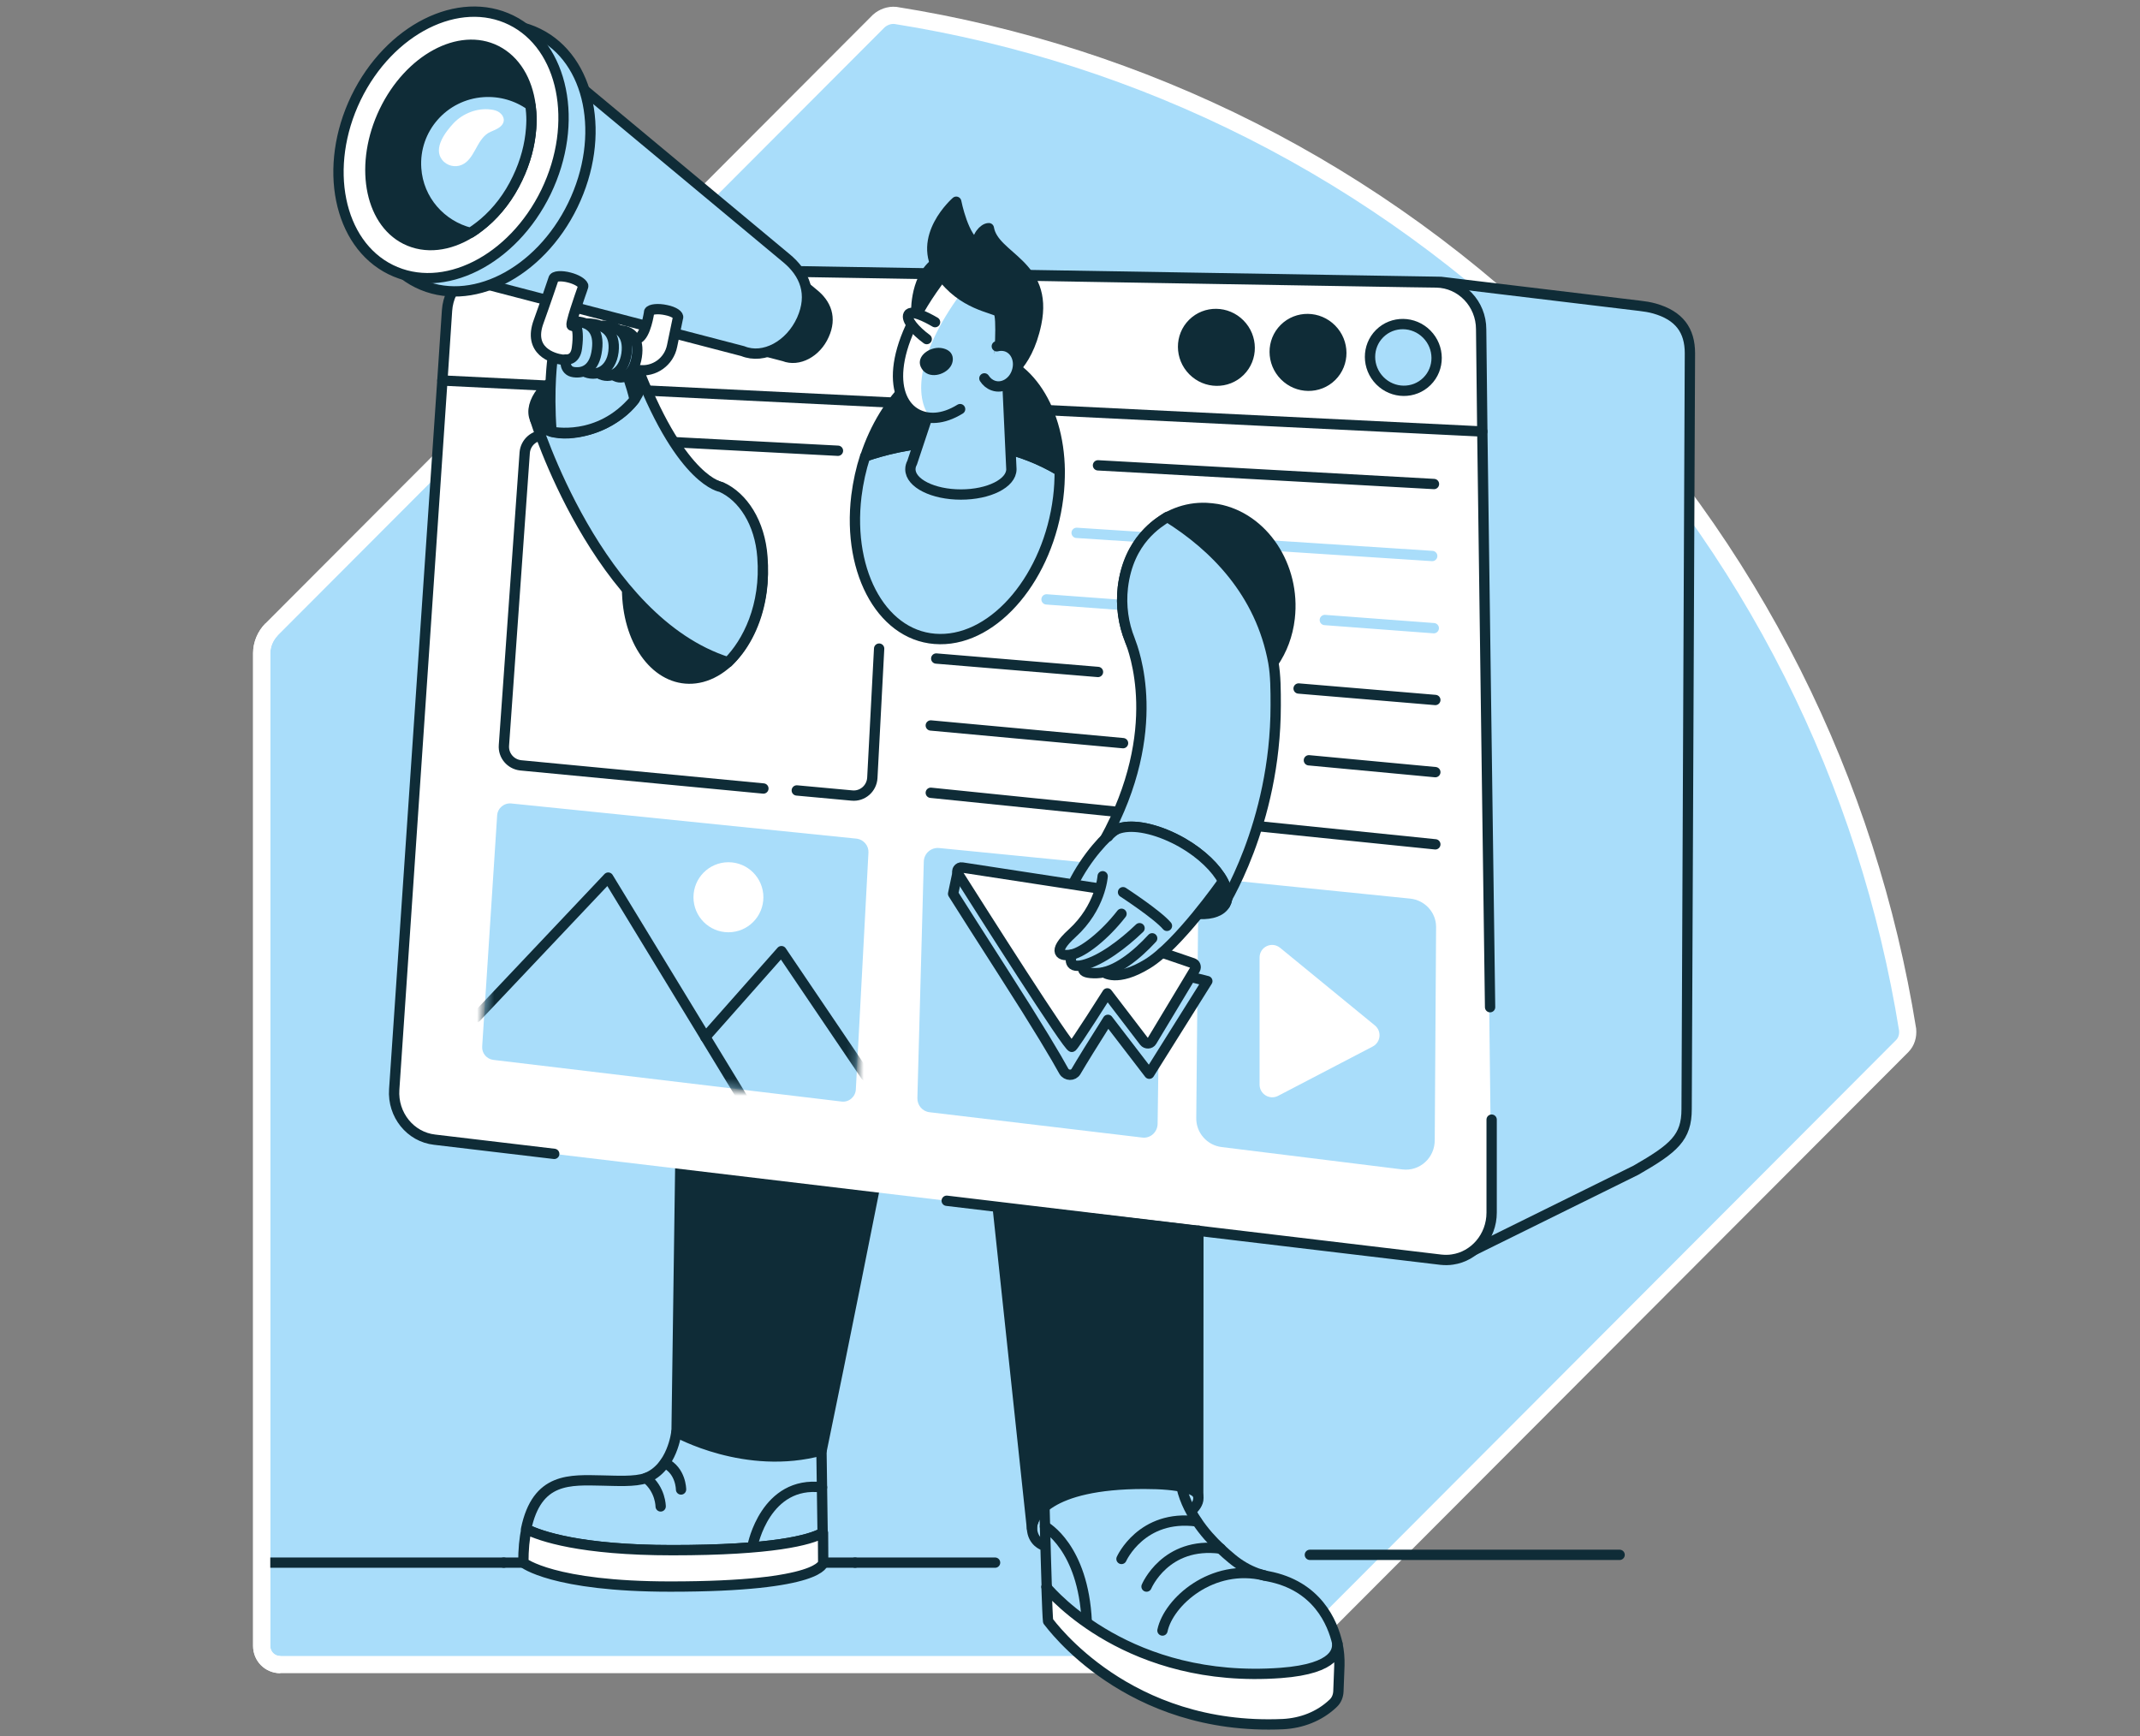 <svg width="249" height="202" viewBox="0 0 249 202" fill="none" xmlns="http://www.w3.org/2000/svg">
  <rect x="0" y="0" width="249" height="202" fill="#808080" stroke="none"/>
  <path d="M102.266 2.433L31.597 73.239C30.895 73.943 30.448 74.966 30.448 75.99V191.506C30.448 192.722 31.406 193.681 32.619 193.681H147.91C148.932 193.681 149.889 193.298 150.655 192.53L221.324 121.723C221.835 121.212 222.026 120.508 221.962 119.804C217.366 91.213 204.088 63.773 182.127 41.706C160.167 19.703 132.78 6.334 104.181 1.793C103.479 1.729 102.777 1.985 102.266 2.433Z" fill="#A9DDFA" stroke="white" stroke-width="2"/>
  <path fill-rule="evenodd" clip-rule="evenodd" d="M121.747 184.602L121.769 184.624L121.498 174.188L135.915 169.457L137.338 172.4C137.609 174.098 138.332 175.637 139.258 176.995C140.072 178.218 141.043 179.282 142.015 180.187C142.467 180.617 142.897 180.98 143.326 181.342C144.23 182.089 145.201 182.655 146.264 183.04C146.67 183.175 147.099 183.311 147.506 183.379C153.223 184.465 155.031 188.744 155.596 191.234C155.596 191.234 157.042 194.698 145.473 194.698C133.926 194.72 126.13 188.948 121.747 184.602Z" fill="#A9DDFA"/>
  <path d="M95.716 178.354C94.18 179.214 89.909 180.368 78.181 180.368C67.493 180.368 62.861 178.738 61.211 177.923C62.477 171.834 66.363 172.196 70.115 172.264C71.583 172.287 73.91 172.446 75.176 171.97C78.249 170.793 78.701 166.628 78.701 166.628L95.58 168.755L95.716 178.354Z" fill="#A9DDFA" stroke="#0F2C37" stroke-width="1.2" stroke-miterlimit="10" stroke-linecap="round" stroke-linejoin="round"/>
  <path d="M76.871 175.275C76.871 175.275 76.871 173.306 75.176 171.97" stroke="#0F2C37" stroke-width="1.2" stroke-miterlimit="10" stroke-linecap="round" stroke-linejoin="round"/>
  <path d="M79.243 173.306C79.243 173.306 79.243 171.133 77.368 170.227" stroke="#0F2C37" stroke-width="1.2" stroke-miterlimit="10" stroke-linecap="round" stroke-linejoin="round"/>
  <path d="M79.153 135.886L78.723 166.628C78.723 166.628 86.79 171.177 95.603 168.755C97.998 157.256 101.727 138.467 101.727 138.467L79.153 135.886Z" fill="#0F2C37" stroke="#0F2C37" stroke-width="1.2" stroke-miterlimit="10" stroke-linecap="round" stroke-linejoin="round"/>
  <path d="M196.247 129.05C196.247 132.355 194.801 133.6 190.349 136.158L171.414 145.507L77.413 132.989C74.588 132.672 72.51 130.091 72.713 127.149L78.859 36.51C79.063 33.612 81.413 31.371 84.237 31.416L167.662 32.797L190.801 35.582C191.388 35.65 191.953 35.74 192.518 35.898C195.388 36.714 196.631 38.434 196.631 41.105L196.247 129.05Z" fill="#A9DDFA" stroke="#0F2C37" stroke-width="1.2" stroke-miterlimit="10" stroke-linecap="round" stroke-linejoin="round"/>
  <path d="M72.803 135.253L50.591 132.604C47.767 132.287 45.688 129.706 45.891 126.764L51.472 44.274L172.475 50.205L173.56 141.093C173.56 143.9 171.549 146.186 168.995 146.548C168.566 146.617 168.114 146.617 167.662 146.571L72.803 135.253Z" fill="white"/>
  <path d="M163.166 136.067L142.151 133.464C140.457 133.26 139.169 131.812 139.191 130.091L139.417 105.734C139.44 103.764 141.157 102.226 143.123 102.429L164.093 104.557C165.765 104.738 167.075 106.119 167.097 107.817L166.939 132.627C166.962 134.71 165.2 136.317 163.166 136.067Z" fill="#A9DDFA"/>
  <path fill-rule="evenodd" clip-rule="evenodd" d="M135.078 102.723L134.694 130.771C134.672 131.744 133.835 132.491 132.887 132.355L108.166 129.412C107.33 129.322 106.72 128.597 106.742 127.76L107.488 100.256C107.511 99.305 108.324 98.581 109.274 98.671L133.609 101.071C134.446 101.161 135.078 101.863 135.078 102.723Z" fill="#A9DDFA"/>
  <path d="M134.604 112.661L140.479 114.155L133.723 124.93L128.91 118.66C127.148 121.444 125.905 123.459 125.204 124.658C124.888 125.202 124.097 125.179 123.781 124.636C122.899 123.029 120.933 119.678 116.617 112.955C114.087 109.016 111.985 105.711 110.9 103.991L111.488 101.207L130.492 114.948L134.604 112.661Z" fill="#A9DDFA" stroke="#0F2C37" stroke-width="1.2" stroke-miterlimit="10" stroke-linecap="round" stroke-linejoin="round"/>
  <path d="M127.893 103.38L111.669 100.89C111.375 100.844 111.149 101.161 111.307 101.433C113.589 105.032 124.39 122.078 124.707 121.806C125.068 121.512 128.82 115.581 128.82 115.581L133.587 121.806L139.123 112.57C139.213 112.412 139.146 112.185 138.965 112.118L134.898 110.714" fill="white"/>
  <path d="M172.475 50.206L51.473 44.275L52.015 36.125C52.218 33.228 54.568 30.987 57.393 31.032L163.912 32.82L167.12 32.865C170.012 32.911 172.34 35.333 172.34 38.321L172.475 50.206Z" fill="white" stroke="#0F2C37" stroke-width="1.2" stroke-miterlimit="10" stroke-linecap="round" stroke-linejoin="round"/>
  <path d="M64.488 134.257L50.569 132.604C47.744 132.287 45.665 129.706 45.869 126.764L51.473 44.274" stroke="#0F2C37" stroke-width="1.2" stroke-miterlimit="10" stroke-linecap="round" stroke-linejoin="round"/>
  <path d="M167.007 98.241L108.302 92.242" stroke="#0F2C37" stroke-width="1.2" stroke-miterlimit="10" stroke-linecap="round" stroke-linejoin="round"/>
  <path d="M130.672 86.469L108.302 84.41" stroke="#0F2C37" stroke-width="1.2" stroke-miterlimit="10" stroke-linecap="round" stroke-linejoin="round"/>
  <path d="M167.007 89.842L152.297 88.462" stroke="#0F2C37" stroke-width="1.2" stroke-miterlimit="10" stroke-linecap="round" stroke-linejoin="round"/>
  <path d="M127.757 78.185L108.935 76.622" stroke="#0F2C37" stroke-width="1.2" stroke-miterlimit="10" stroke-linecap="round" stroke-linejoin="round"/>
  <path d="M167.007 81.445L151.1 80.109" stroke="#0F2C37" stroke-width="1.2" stroke-miterlimit="10" stroke-linecap="round" stroke-linejoin="round"/>
  <path d="M148.41 71.711L121.769 69.741" stroke="#A9DDFA" stroke-width="1.2" stroke-miterlimit="10" stroke-linecap="round" stroke-linejoin="round"/>
  <path d="M166.827 73.091L154.15 72.14" stroke="#A9DDFA" stroke-width="1.2" stroke-miterlimit="10" stroke-linecap="round" stroke-linejoin="round"/>
  <path d="M166.645 64.693L125.272 61.999" stroke="#A9DDFA" stroke-width="1.2" stroke-miterlimit="10" stroke-linecap="round" stroke-linejoin="round"/>
  <path d="M166.849 56.317L127.757 54.144" stroke="#0F2C37" stroke-width="1.2" stroke-miterlimit="10" stroke-linecap="round" stroke-linejoin="round"/>
  <path d="M173.379 117.189L172.475 50.205" stroke="#0F2C37" stroke-width="1.2" stroke-miterlimit="10" stroke-linecap="round" stroke-linejoin="round"/>
  <path d="M173.56 130.272V141.093C173.56 143.9 171.549 146.186 168.995 146.548C168.566 146.617 168.114 146.617 167.662 146.571L110.155 139.712" stroke="#0F2C37" stroke-width="1.2" stroke-miterlimit="10" stroke-linecap="round" stroke-linejoin="round"/>
  <path d="M166.037 44.369C167.543 42.872 167.532 40.414 166.011 38.879C164.49 37.343 162.037 37.312 160.531 38.809C159.024 40.306 159.037 42.764 160.557 44.299C162.077 45.835 164.531 45.866 166.037 44.369Z" fill="#A9DDFA" stroke="#0F2C37" stroke-width="1.2" stroke-miterlimit="10" stroke-linecap="round" stroke-linejoin="round"/>
  <path d="M154.947 43.783C156.453 42.286 156.442 39.828 154.921 38.293C153.4 36.757 150.947 36.726 149.441 38.223C147.934 39.72 147.947 42.178 149.467 43.713C150.987 45.249 153.441 45.28 154.947 43.783Z" fill="#0F2C37" stroke="#0F2C37" stroke-width="1.2" stroke-miterlimit="10" stroke-linecap="round" stroke-linejoin="round"/>
  <path d="M144.286 43.194C145.792 41.698 145.78 39.239 144.259 37.704C142.739 36.169 140.286 36.137 138.779 37.634C137.273 39.131 137.285 41.589 138.805 43.125C140.326 44.66 142.78 44.691 144.286 43.194Z" fill="#0F2C37" stroke="#0F2C37" stroke-width="1.2" stroke-miterlimit="10" stroke-linecap="round" stroke-linejoin="round"/>
  <path d="M95.874 38.977C94.97 41.015 92.891 42.101 91.241 41.445L68.442 35.514L75.65 18.355L94.631 34.156C96.145 35.355 96.778 36.985 95.874 38.977Z" fill="#0F2C37" stroke="#0F2C37" stroke-width="1.2" stroke-miterlimit="10" stroke-linecap="round" stroke-linejoin="round"/>
  <path d="M93.298 37.189C91.943 40.2 88.869 41.852 86.429 40.856L52.557 32.028L63.268 6.539L91.468 30.013C93.682 31.824 94.609 34.246 93.298 37.189Z" fill="#A9DDFA" stroke="#0F2C37" stroke-width="1.2" stroke-miterlimit="10" stroke-linecap="round" stroke-linejoin="round"/>
  <path d="M97.501 52.446L63.335 50.658C62.16 50.59 61.144 51.496 61.053 52.673L58.635 86.719C58.545 87.896 59.404 88.915 60.579 89.05L88.824 91.745" stroke="#0F2C37" stroke-width="1.2" stroke-miterlimit="10" stroke-linecap="round" stroke-linejoin="round"/>
  <path d="M92.71 91.97L99.105 92.559C100.348 92.695 101.433 91.744 101.501 90.499L102.292 75.468" stroke="#0F2C37" stroke-width="1.2" stroke-miterlimit="10" stroke-linecap="round" stroke-linejoin="round"/>
  <path d="M123.306 54.778C123.306 55.797 123.261 56.838 123.125 57.902C121.995 67.047 115.849 74.427 109.364 74.359C102.879 74.314 98.54 66.843 99.647 57.698C99.851 56.091 100.19 54.551 100.664 53.103C104.438 51.79 114.222 49.345 123.306 54.778Z" fill="#A9DDFA" stroke="#0F2C37" stroke-width="1.2" stroke-miterlimit="10" stroke-linecap="round" stroke-linejoin="round"/>
  <path d="M138.694 175.705C138.943 175.478 139.463 174.935 139.44 174.279C139.395 173.351 138.604 172.762 137.609 172.4C135.757 171.721 133.135 171.789 133.135 171.789C121.837 171.789 120.007 176.565 120.075 177.81C120.143 179.417 121.408 179.802 121.408 179.802" stroke="#0F2C37" stroke-width="1.2" stroke-miterlimit="10" stroke-linecap="round" stroke-linejoin="round"/>
  <path d="M139.417 174.03C139.236 173.261 137.338 172.649 133.135 172.649C121.837 172.649 120.007 176.588 120.075 177.833L116.091 140.502C124.971 141.566 130.492 142.147 139.439 143.234C139.439 143.384 139.439 143.074 139.439 143.234C139.439 152.118 139.417 174.03 139.417 174.03Z" fill="#0F2C37"/>
  <path d="M139.439 143.234C130.492 142.147 124.971 141.566 116.091 140.502L120.075 177.833C120.007 176.588 121.837 172.649 133.135 172.649C137.338 172.649 139.236 173.261 139.417 174.03C139.417 174.03 139.439 152.118 139.439 143.234ZM139.439 143.234C139.439 143.384 139.439 143.074 139.439 143.234Z" stroke="#0F2C37" stroke-width="1.2" stroke-miterlimit="10" stroke-linecap="round" stroke-linejoin="round"/>
  <path d="M155.618 191.28C155.799 192.095 155.867 192.955 155.844 193.792L155.731 196.781C155.709 197.323 155.505 197.822 155.144 198.161C155.144 198.184 155.122 198.184 155.099 198.207C153.494 199.723 151.438 200.492 149.292 200.606C131.169 201.421 122.266 188.993 121.95 188.631C121.905 188.269 121.837 186.662 121.769 184.692C122.425 185.439 131.418 195.943 149.02 194.652C155.709 194.155 155.573 191.845 155.596 191.302C155.618 191.257 155.618 191.257 155.618 191.28Z" fill="white" stroke="#0F2C37" stroke-width="1.2" stroke-miterlimit="10" stroke-linecap="round" stroke-linejoin="round"/>
  <path d="M121.521 174.211L135.938 169.48L137.361 172.423C137.632 174.121 138.356 175.66 139.282 177.018C140.095 178.241 141.067 179.304 142.038 180.21C142.49 180.64 142.92 181.002 143.349 181.364C144.253 182.111 145.225 182.677 146.287 183.062C146.694 183.198 147.123 183.334 147.529 183.402C153.246 184.488 155.054 188.767 155.619 191.257" stroke="#0F2C37" stroke-width="1.2" stroke-miterlimit="10" stroke-linecap="round" stroke-linejoin="round"/>
  <path d="M121.792 184.647C121.725 182.383 121.634 179.621 121.589 177.629C121.543 176.067 121.521 174.958 121.521 174.958" stroke="#0F2C37" stroke-width="1.2" stroke-miterlimit="10" stroke-linecap="round" stroke-linejoin="round"/>
  <path d="M121.793 184.648C121.769 184.624 121.769 184.624 121.769 184.624" stroke="#0F2C37" stroke-width="1.2" stroke-miterlimit="10" stroke-linecap="round" stroke-linejoin="round"/>
  <path d="M135.259 189.717C135.96 186.39 141.044 181.84 147.123 183.311" stroke="#0F2C37" stroke-width="1.2" stroke-miterlimit="10" stroke-linecap="round" stroke-linejoin="round"/>
  <path d="M133.406 184.602C133.406 184.602 135.598 179.327 142.038 180.187" stroke="#0F2C37" stroke-width="1.2" stroke-miterlimit="10" stroke-linecap="round" stroke-linejoin="round"/>
  <path d="M130.492 181.387C130.492 181.387 132.819 176.158 139.259 177.018" stroke="#0F2C37" stroke-width="1.2" stroke-miterlimit="10" stroke-linecap="round" stroke-linejoin="round"/>
  <path d="M121.588 177.607C121.588 177.607 126.04 180.007 126.447 188.654" stroke="#0F2C37" stroke-width="1.2" stroke-miterlimit="10" stroke-linecap="round" stroke-linejoin="round"/>
  <path d="M150.06 71.937C149.834 73.906 149.156 75.649 148.162 77.098C146.106 80.086 142.693 81.739 139.078 81.059C135.644 80.426 132.864 77.868 131.486 74.54C131.486 74.518 131.463 74.495 131.463 74.472C130.718 72.616 130.401 70.511 130.65 68.36C131.305 62.814 135.508 58.898 140.367 59.102C140.796 59.124 141.202 59.169 141.632 59.237C146.987 60.211 150.76 65.893 150.06 71.937Z" fill="#0F2C37" stroke="#0F2C37" stroke-width="1.2" stroke-miterlimit="10" stroke-linecap="round" stroke-linejoin="round"/>
  <path d="M81.661 78.773C77.571 79.838 73.91 76.284 73.119 70.692C73.075 70.352 73.029 69.99 73.006 69.628C72.554 63.425 75.718 57.472 80.057 56.34C81.412 55.978 82.723 56.136 83.898 56.725C86.474 57.992 88.417 61.252 88.711 65.508C89.163 71.688 86 77.619 81.661 78.773Z" fill="#0F2C37" stroke="#0F2C37" stroke-width="1.2" stroke-miterlimit="10" stroke-linecap="round" stroke-linejoin="round"/>
  <path d="M148.433 82.078C148.433 95.978 142.151 105.598 142.151 105.598C142.151 105.598 135.124 99.667 128.526 97.721C135.598 84.885 131.87 75.559 131.485 74.518C131.463 74.495 131.463 74.45 131.463 74.45C130.717 72.593 130.401 70.488 130.65 68.338C131.305 62.792 134.807 60.822 135.824 60.143C141.27 63.539 146.67 68.904 148.162 77.075C148.433 78.638 148.433 80.313 148.433 82.078Z" fill="#A9DDFA"/>
  <path d="M148.433 82.078C148.433 95.978 142.151 105.598 142.151 105.598C142.151 105.598 135.124 99.667 128.526 97.721C135.598 84.885 131.87 75.559 131.485 74.518C131.463 74.495 131.463 74.45 131.463 74.45C130.717 72.593 130.401 70.488 130.65 68.338C131.305 62.792 134.807 60.822 135.824 60.143C141.27 63.539 146.67 68.904 148.162 77.075C148.433 78.638 148.433 80.313 148.433 82.078Z" stroke="#0F2C37" stroke-width="1.2" stroke-miterlimit="10" stroke-linecap="round" stroke-linejoin="round"/>
  <path d="M142.558 105.214C142.083 106.028 141.021 106.39 139.621 106.345C137.993 106.277 135.937 105.643 133.904 104.467C130.468 102.474 128.322 99.644 128.751 97.834C128.796 97.653 128.864 97.494 128.932 97.335C129.248 96.793 129.813 96.453 130.581 96.294C132.299 95.932 134.965 96.566 137.587 98.06C139.824 99.35 141.518 101.026 142.309 102.52C142.851 103.538 142.964 104.489 142.558 105.214Z" fill="#0F2C37" stroke="#0F2C37" stroke-width="1.2" stroke-miterlimit="10" stroke-linecap="round" stroke-linejoin="round"/>
  <path d="M142.038 102.067L141.157 104.195C141.157 104.195 140.389 105.281 139.213 106.707C137.7 108.541 135.53 110.895 133.52 112.117C129.949 114.291 128.458 113.091 128.458 113.091C128.187 113.159 127.916 113.182 127.644 113.204C125.272 113.249 126.266 112.321 126.266 112.321L126.334 112.163C126.244 112.185 126.175 112.208 126.085 112.231C124.006 112.751 124.752 111.031 124.752 111.031C123.442 111.303 122.312 110.804 124.752 108.563C126.582 106.888 127.486 105.032 127.916 103.719L124.752 103.086C125.701 101.003 127.192 99.305 128.345 98.173C129.339 97.222 129.678 96.317 129.678 96.317L130.198 96.656C131.915 96.294 134.785 96.407 137.383 97.901C139.598 99.237 141.27 100.573 142.038 102.067Z" fill="#A9DDFA"/>
  <path d="M128.933 97.335C129.249 96.793 129.814 96.453 130.582 96.294C132.299 95.932 134.965 96.566 137.587 98.06C139.824 99.35 141.519 101.026 142.31 102.52C142.852 103.538 142.965 104.489 142.558 105.19" stroke="#0F2C37" stroke-width="1.2" stroke-miterlimit="10" stroke-linecap="round" stroke-linejoin="round"/>
  <path d="M84.712 77.053C69.482 72.231 62.251 48.779 62.251 48.779C62.251 48.779 65.302 47.059 74.385 43.278C79.424 56.114 83.898 56.657 83.898 56.657C86.474 57.811 88.417 60.845 88.711 64.784C89.163 70.511 86.971 74.789 84.712 77.053Z" fill="#A9DDFA" stroke="#0F2C37" stroke-width="1.2" stroke-miterlimit="10" stroke-linecap="round" stroke-linejoin="round"/>
  <path d="M69.808 49.522C73.178 48.066 75.255 45.37 74.45 43.498C73.645 41.627 70.261 41.29 66.892 42.745C63.523 44.2 61.444 46.897 62.249 48.768C63.055 50.639 66.439 50.977 69.808 49.522Z" fill="#0F2C37" stroke="#0F2C37" stroke-width="1.2" stroke-miterlimit="10" stroke-linecap="round" stroke-linejoin="round"/>
  <path d="M75.514 36.419C75.401 37.121 74.905 39.634 73.888 39.43L72.803 42.848C73.3 42.916 73.797 42.984 74.272 43.052C76.125 43.324 77.842 42.079 78.203 40.245L78.881 36.985C79.04 36.691 78.429 36.261 77.503 36.08C76.577 35.876 75.695 35.967 75.537 36.261C75.537 36.261 75.514 36.329 75.514 36.419Z" fill="white" stroke="#0F2C37" stroke-width="1.2" stroke-miterlimit="10" stroke-linecap="round" stroke-linejoin="round"/>
  <path d="M58.613 181.817H30.752" stroke="#0F2C37" stroke-width="1.2" stroke-miterlimit="10" stroke-linecap="round" stroke-linejoin="round"/>
  <path d="M99.49 181.817H58.613" stroke="#0F2C37" stroke-width="1.2" stroke-miterlimit="10" stroke-linecap="round" stroke-linejoin="round"/>
  <path d="M115.782 181.817H99.49" stroke="#0F2C37" stroke-width="1.2" stroke-miterlimit="10" stroke-linecap="round" stroke-linejoin="round"/>
  <path d="M152.41 180.911H188.451" stroke="#0F2C37" stroke-width="1.2" stroke-miterlimit="10" stroke-linecap="round" stroke-linejoin="round"/>
  <path d="M101.049 99.192L99.58 126.764C99.535 127.624 98.767 128.28 97.908 128.167L57.416 123.323C56.625 123.232 56.037 122.531 56.105 121.738L57.845 94.891C57.89 94.03 58.658 93.397 59.494 93.487L99.716 97.584C100.484 97.698 101.094 98.4 101.049 99.192Z" fill="#A9DDFA"/>
  <path d="M95.784 181.817C95.784 181.817 95.784 184.602 78 184.602C64.307 184.602 60.895 181.817 60.895 181.817C60.895 180.301 61.008 179.01 61.257 177.923C62.906 178.738 67.538 180.368 78.226 180.368C89.954 180.368 94.225 179.191 95.761 178.354L95.784 181.817Z" fill="white" stroke="#0F2C37" stroke-width="1.2" stroke-miterlimit="10" stroke-linecap="round" stroke-linejoin="round"/>
  <path d="M31.597 73.239C30.895 73.943 30.448 74.966 30.448 75.99V191.506C30.448 192.722 31.406 193.681 32.619 193.681" stroke="white" stroke-width="2"/>
  <path d="M84.757 108.473C87.003 108.473 88.824 106.649 88.824 104.399C88.824 102.148 87.003 100.323 84.757 100.323C82.51 100.323 80.689 102.148 80.689 104.399C80.689 106.649 82.51 108.473 84.757 108.473Z" fill="white"/>
  <path d="M64.307 41.626C64.307 41.626 63.788 45.112 64.172 50.228C64.172 50.228 69.663 51.473 73.843 46.493C73.64 45.61 73.391 44.818 73.165 44.139C72.306 41.648 73.594 39.951 73.594 39.951L64.307 41.626Z" fill="#A9DDFA" stroke="#0F2C37" stroke-width="1.2" stroke-miterlimit="10" stroke-linecap="round" stroke-linejoin="round"/>
  <path d="M71.425 43.663C72.465 44.365 73.775 43.573 74.091 41.49C74.408 39.407 73.504 38.434 71.99 38.434" fill="#A9DDFA"/>
  <path d="M71.425 43.663C72.465 44.365 73.775 43.573 74.091 41.49C74.408 39.407 73.504 38.434 71.99 38.434" stroke="#0F2C37" stroke-width="1.2" stroke-miterlimit="10" stroke-linecap="round" stroke-linejoin="round"/>
  <path d="M69.663 43.437C70.973 44.207 72.555 43.414 72.894 41.196C73.21 38.977 72.08 37.936 70.205 37.891" fill="#A9DDFA"/>
  <path d="M69.663 43.437C70.973 44.207 72.555 43.414 72.894 41.196C73.21 38.977 72.08 37.936 70.205 37.891" stroke="#0F2C37" stroke-width="1.2" stroke-miterlimit="10" stroke-linecap="round" stroke-linejoin="round"/>
  <path d="M67.9 43.188C69.369 43.958 71.109 43.143 71.38 40.924C71.651 38.706 70.363 37.664 68.307 37.642" fill="#A9DDFA"/>
  <path d="M67.9 43.188C69.369 43.958 71.109 43.143 71.38 40.924C71.651 38.706 70.363 37.664 68.307 37.642" stroke="#0F2C37" stroke-width="1.2" stroke-miterlimit="10" stroke-linecap="round" stroke-linejoin="round"/>
  <path d="M68.352 38.434L67.945 42.192C67.019 42.056 66.16 41.943 65.437 41.852C64.352 41.717 61.392 40.856 62.68 37.393C63.38 35.469 64.397 32.458 64.397 32.458C64.443 32.096 65.346 32.05 66.273 32.299C67.064 32.503 67.719 32.888 67.854 33.228C67.877 33.273 67.832 33.454 67.787 33.544C67.493 34.382 66.25 37.891 66.544 37.891L68.352 38.434Z" fill="white" stroke="#0F2C37" stroke-width="1.2" stroke-miterlimit="10" stroke-linecap="round" stroke-linejoin="round"/>
  <path d="M66.657 37.393C66.657 37.393 67.493 37.71 67.132 40.471C66.951 42.011 65.821 41.83 65.821 41.83C65.821 41.83 65.595 43.143 66.77 43.301C67.945 43.459 69.188 42.916 69.459 40.698C69.753 38.457 68.736 37.393 66.657 37.393Z" fill="#A9DDFA" stroke="#0F2C37" stroke-width="1.2" stroke-miterlimit="10" stroke-linecap="round" stroke-linejoin="round"/>
  <path d="M123.306 54.778C114.2 49.345 104.438 51.79 100.688 53.103C102.947 46.221 108.076 41.196 113.431 41.241C119.148 41.286 123.216 47.127 123.306 54.778Z" fill="#0F2C37" stroke="#0F2C37" stroke-width="1.2" stroke-miterlimit="10" stroke-linecap="round" stroke-linejoin="round"/>
  <path d="M62.612 3.89C56.511 0.879 48.422 4.931 44.535 12.945C40.672 20.958 42.479 29.9 48.58 32.911C54.681 35.921 62.771 31.869 66.657 23.856C70.543 15.842 68.736 6.901 62.612 3.89Z" fill="#A9DDFA" stroke="#0F2C37" stroke-width="1.2" stroke-miterlimit="10" stroke-linecap="round" stroke-linejoin="round"/>
  <path d="M59.494 2.351C53.393 -0.66 45.304 3.392 41.417 11.405C37.553 19.419 39.361 28.361 45.462 31.371C51.563 34.382 59.652 30.33 63.539 22.317C67.403 14.303 65.595 5.361 59.494 2.351Z" fill="white" stroke="#0F2C37" stroke-width="1.2" stroke-miterlimit="10" stroke-linecap="round" stroke-linejoin="round"/>
  <path d="M61.844 13.986C61.844 14.303 61.822 14.643 61.799 14.959C61.663 16.838 61.144 18.83 60.217 20.755C59.223 22.86 57.867 24.603 56.331 25.916C55.992 26.21 55.653 26.459 55.314 26.708C55.111 26.844 54.93 26.98 54.726 27.093C52.241 28.632 49.507 28.994 47.202 27.84C42.931 25.689 41.801 19.012 44.716 12.945C47.631 6.901 53.461 3.732 57.732 5.882C59.969 7.014 61.347 9.368 61.731 12.243C61.799 12.809 61.844 13.375 61.844 13.986Z" fill="#0F2C37" stroke="#0F2C37" stroke-width="1.2" stroke-miterlimit="10" stroke-linecap="round" stroke-linejoin="round"/>
  <path d="M117.68 54.597C117.68 56.227 115.058 57.54 111.804 57.54C108.573 57.54 105.929 56.227 105.929 54.597C105.929 54.325 105.998 54.076 106.133 53.827L108.167 47.715L117.047 40.834L117.68 54.597Z" fill="#A9DDFA" stroke="#0F2C37" stroke-width="1.2" stroke-miterlimit="10" stroke-linecap="round" stroke-linejoin="round"/>
  <path d="M106.607 36.714C106.607 36.714 106.359 32.594 108.754 30.692L109.703 31.983C109.726 31.96 107.488 34.925 106.607 36.714Z" fill="#0F2C37" stroke="#0F2C37" stroke-width="1.2" stroke-miterlimit="10" stroke-linecap="round" stroke-linejoin="round"/>
  <path d="M111.714 47.602C109.658 48.87 107.918 48.825 106.675 48.168C103.715 46.606 102.947 40.834 109.613 32.118C112.957 27.749 113.726 29.379 116.685 30.941C119.284 32.299 119.736 36.397 117.95 40.585" fill="#A9DDFA"/>
  <path d="M116.256 30.692C115.194 30.489 114.132 31.077 112.302 33.477C106.607 40.947 106.336 46.244 108.257 48.598C107.669 48.553 107.149 48.395 106.697 48.168C103.738 46.606 102.969 40.834 109.635 32.118C112.776 27.953 113.635 29.221 116.256 30.692Z" fill="white"/>
  <path d="M111.714 47.602C109.658 48.87 107.918 48.825 106.675 48.168C103.715 46.606 102.947 40.834 109.613 32.118C112.957 27.749 113.726 29.379 116.685 30.941C119.284 32.299 119.736 36.397 117.95 40.585" stroke="#0F2C37" stroke-width="1.2" stroke-miterlimit="10" stroke-linecap="round" stroke-linejoin="round"/>
  <path d="M108.799 37.483C107.759 36.872 106.02 36.012 105.703 36.6C105.387 37.189 106.472 38.457 107.828 39.453" fill="white"/>
  <path d="M108.799 37.483C107.759 36.872 106.02 36.012 105.703 36.6C105.387 37.189 106.472 38.457 107.828 39.453" stroke="#0F2C37" stroke-width="1.2" stroke-miterlimit="10" stroke-linecap="round" stroke-linejoin="round"/>
  <path d="M109.183 40.471C109.726 40.471 110.336 40.653 110.652 41.083C110.991 41.558 110.901 42.215 110.585 42.667C109.907 43.663 108.053 44.139 107.262 42.916C106.449 41.671 107.873 40.494 109.183 40.471Z" fill="#0F2C37"/>
  <path d="M116.233 42.237C116.233 42.237 116.662 36.759 116.165 36.283C115.668 35.808 111.94 35.491 109.431 31.869C106.494 27.614 111.262 23.471 111.262 23.471C111.262 23.471 112.12 27.885 113.815 28.519C113.521 27.614 114.471 26.527 115.058 26.55C115.645 29.991 122.018 30.692 120.571 37.664C119.464 42.961 116.639 44.003 116.639 44.003" fill="#0F2C37"/>
  <path d="M116.233 42.237C116.233 42.237 116.662 36.759 116.165 36.283C115.668 35.808 111.94 35.491 109.431 31.869C106.494 27.614 111.262 23.471 111.262 23.471C111.262 23.471 112.12 27.885 113.815 28.519C113.521 27.614 114.471 26.527 115.058 26.55C115.645 29.991 122.018 30.692 120.571 37.664C119.464 42.961 116.639 44.003 116.639 44.003" stroke="#0F2C37" stroke-width="1.2" stroke-miterlimit="10" stroke-linecap="round" stroke-linejoin="round"/>
  <path d="M115.985 40.29C116.346 40.2 116.73 40.2 117.092 40.313C118.199 40.675 118.741 41.988 118.312 43.256C117.905 44.523 116.663 45.248 115.578 44.863C115.126 44.705 114.787 44.41 114.539 44.026" fill="#A9DDFA"/>
  <path d="M115.985 40.29C116.346 40.2 116.73 40.2 117.092 40.313C118.199 40.675 118.741 41.988 118.312 43.256C117.905 44.523 116.663 45.248 115.578 44.863C115.126 44.705 114.787 44.41 114.539 44.026" stroke="#0F2C37" stroke-width="1.2" stroke-miterlimit="10" stroke-linecap="round" stroke-linejoin="round"/>
  <path d="M129.881 96.498C128.82 97.155 126.401 99.69 124.842 102.882" stroke="#0F2C37" stroke-width="1.2" stroke-miterlimit="10" stroke-linecap="round" stroke-linejoin="round"/>
  <path d="M127.893 103.38L111.94 100.935C111.533 100.867 111.239 101.32 111.465 101.66C114.019 105.689 124.413 122.078 124.729 121.806C125.091 121.512 128.842 115.581 128.842 115.581L133.135 121.195C133.361 121.49 133.835 121.466 134.017 121.15L139.056 112.774C139.213 112.503 139.078 112.163 138.807 112.072L135.237 110.85" stroke="#0F2C37" stroke-width="1.2" stroke-miterlimit="10" stroke-linecap="round" stroke-linejoin="round"/>
  <path d="M128.3 101.954C128.3 101.954 128.074 105.576 124.73 108.609C122.29 110.828 123.419 111.348 124.73 111.054C126.04 110.782 128.503 108.881 130.492 106.323" stroke="#0F2C37" stroke-width="1.2" stroke-miterlimit="10" stroke-linecap="round" stroke-linejoin="round"/>
  <path d="M124.729 111.076C124.729 111.076 123.984 112.797 126.062 112.276C128.141 111.756 130.717 109.809 132.593 107.998" stroke="#0F2C37" stroke-width="1.2" stroke-miterlimit="10" stroke-linecap="round" stroke-linejoin="round"/>
  <path d="M126.243 112.367C126.243 112.367 125.249 113.295 127.622 113.227C129.768 113.182 132.276 111.122 134.061 109.175" stroke="#0F2C37" stroke-width="1.2" stroke-miterlimit="10" stroke-linecap="round" stroke-linejoin="round"/>
  <path d="M128.458 113.136C128.458 113.136 129.949 114.336 133.519 112.141C137.089 109.967 142.197 102.678 142.197 102.678" stroke="#0F2C37" stroke-width="1.2" stroke-miterlimit="10" stroke-linecap="round" stroke-linejoin="round"/>
  <path d="M130.672 103.81C130.672 103.81 134.672 106.413 135.78 107.726" stroke="#0F2C37" stroke-width="1.2" stroke-miterlimit="10" stroke-linecap="round" stroke-linejoin="round"/>
  <path d="M146.558 111.416V126.198C146.558 127.307 147.732 128.009 148.704 127.511L159.731 121.761C160.657 121.263 160.793 119.996 159.98 119.316L148.953 110.284C147.981 109.492 146.558 110.171 146.558 111.416Z" fill="white"/>
  <mask id="mask0_3967_31379" style="mask-type:alpha" maskUnits="userSpaceOnUse" x="56" y="93" width="46" height="36">
    <path d="M101.049 99.192L99.58 126.764C99.535 127.624 98.767 128.28 97.908 128.167L57.416 123.323C56.625 123.232 56.037 122.531 56.105 121.738L57.845 94.891C57.89 94.03 58.658 93.397 59.494 93.487L99.716 97.584C100.484 97.698 101.094 98.4 101.049 99.192Z" fill="#FFE84D"/>
  </mask>
  <g mask="url(#mask0_3967_31379)">
    <path d="M55.404 118.365L70.77 102.112L86.655 128.19" stroke="#0F2C37" stroke-width="1.2" stroke-miterlimit="10" stroke-linecap="round" stroke-linejoin="round"/>
    <path d="M82.068 120.675L90.926 110.669L100.732 125.157" stroke="#0F2C37" stroke-width="1.2" stroke-miterlimit="10" stroke-linecap="round" stroke-linejoin="round"/>
  </g>
  <path d="M61.844 13.986C61.844 14.303 61.821 14.643 61.799 14.959C61.663 16.838 61.144 18.83 60.217 20.755C59.223 22.86 57.867 24.603 56.331 25.916C55.992 26.21 55.653 26.459 55.314 26.708C55.11 26.844 54.929 26.98 54.726 27.093C51.314 26.233 48.67 23.29 48.422 19.6C48.105 15.005 51.585 11.021 56.218 10.704C58.251 10.568 60.172 11.156 61.708 12.243C61.799 12.809 61.844 13.375 61.844 13.986Z" fill="#A9DDFA" stroke="#0F2C37" stroke-width="1.2" stroke-miterlimit="10" stroke-linecap="round" stroke-linejoin="round"/>
  <path d="M51.45 18.604C51.969 19.283 52.964 19.532 53.755 19.17C55.223 18.513 55.427 16.34 56.805 15.48C57.144 15.276 57.551 15.163 57.89 14.959C58.251 14.756 58.568 14.461 58.613 14.054C58.658 13.692 58.432 13.329 58.138 13.103C57.844 12.877 57.483 12.786 57.099 12.741C55.517 12.537 53.867 13.194 52.783 14.325C51.834 15.344 50.365 17.246 51.45 18.604Z" fill="white"/>
  <path d="M87.581 179.802C87.581 179.802 89.05 172.242 95.648 173.056" stroke="#0F2C37" stroke-width="1.2" stroke-miterlimit="10" stroke-linecap="round" stroke-linejoin="round"/>
</svg>
